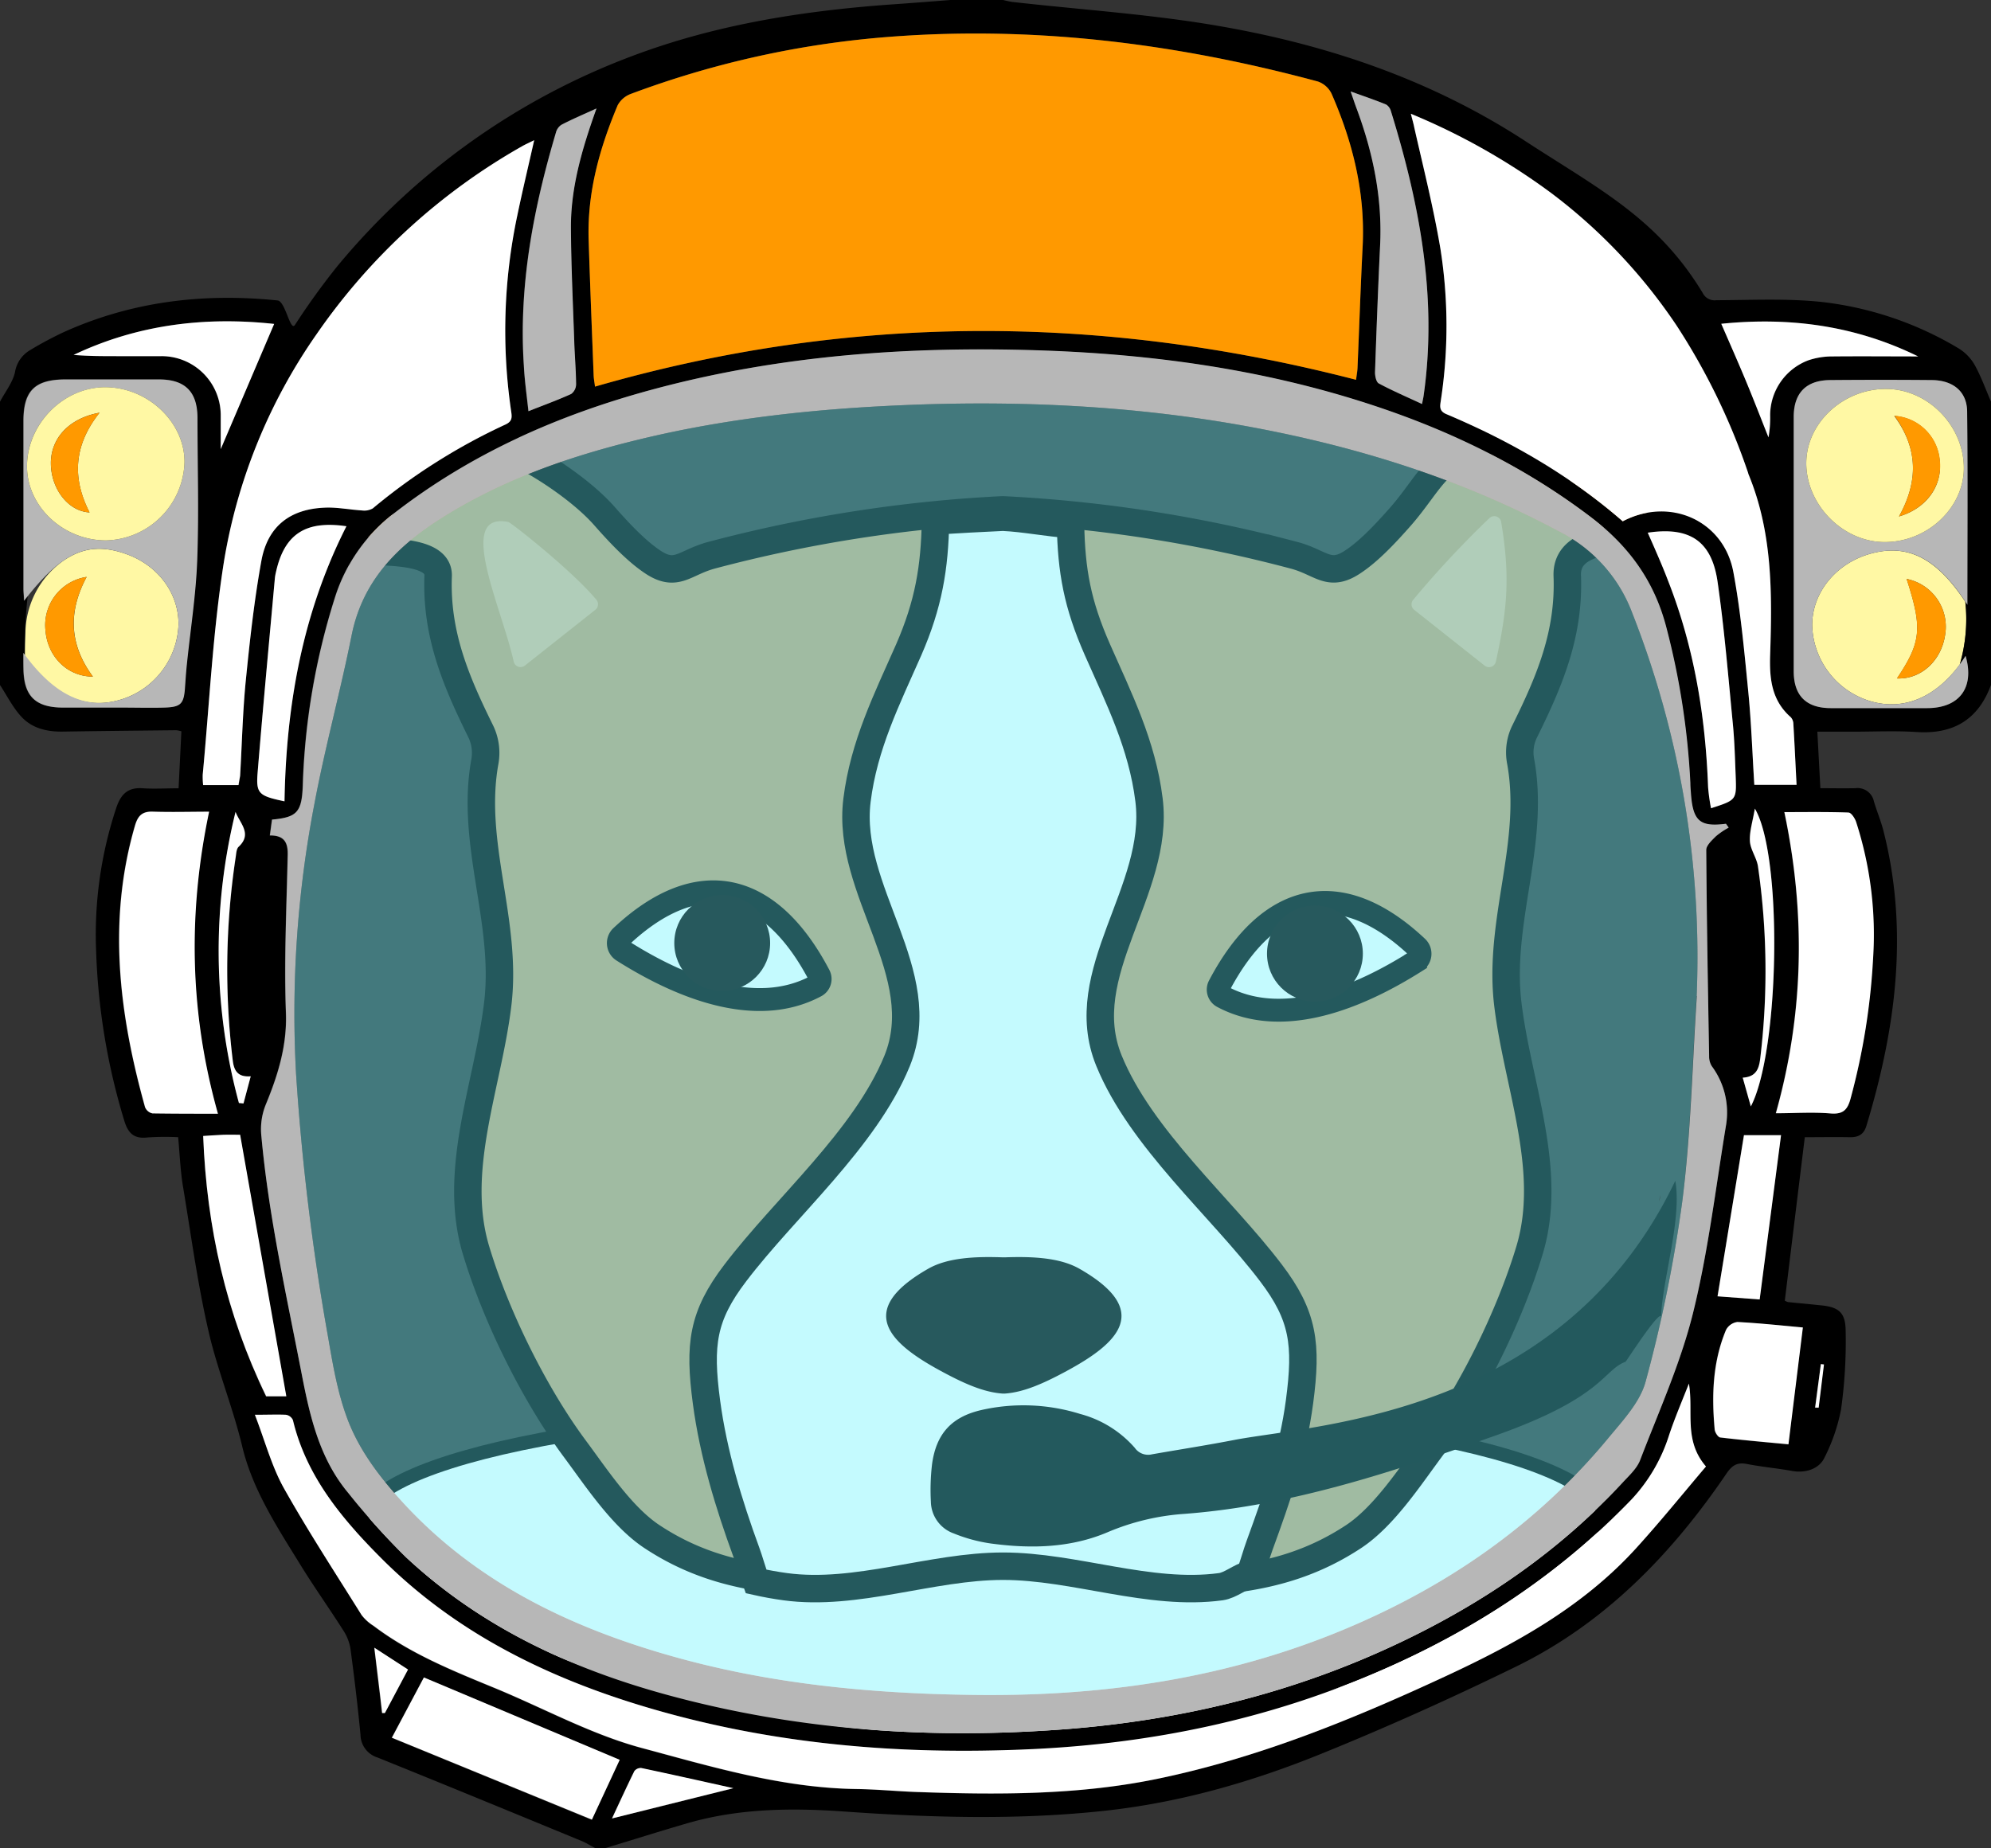 <svg xmlns="http://www.w3.org/2000/svg" viewBox="0 0 435 403.91"><rect x="0" y="0" width="435" height="403.91" fill="#333333" stroke="none"/><defs><style>.cls-1,.cls-10,.cls-3,.cls-4{fill:#fff;}.cls-1{stroke:#000;stroke-width:3px;}.cls-1,.cls-2,.cls-3,.cls-4{stroke-miterlimit:10;}.cls-2{fill:#c69c6d;}.cls-2,.cls-3,.cls-4{stroke:#020000;}.cls-2,.cls-3{stroke-width:6px;}.cls-4{stroke-width:5px;}.cls-5{fill:#e0b892;}.cls-6{fill:#070000;}.cls-7{fill:#fff8a4;}.cls-8{fill:#f90;}.cls-9{fill:#b7b7b7;}.cls-11,.cls-12{fill:#60f1fc;}.cls-11{opacity:0.37;}</style></defs><title>deploy</title><g id="Layer_2" data-name="Layer 2"><g id="Layer_1-2" data-name="Layer 1"><path class="cls-1" d="M351,332.94c0,14.36-52.92,48-133,48s-139-33.64-139-48,58.92-26,139-26S351,318.58,351,332.94Z"/><path class="cls-2" d="M219.07,340.62c16.61,0,33.88,6.59,50.35,4.48,9.54-1.22,18-3.82,26.31-9.29,6.56-4.33,12.09-12.78,16.86-19.22,8.8-11.85,17.23-28.88,21.59-43.38,5.27-17.53-2.6-36-4.74-53.74-2.2-18.21,6.11-35.22,2.77-53.23a10.33,10.33,0,0,1,.93-6.45c5.36-10.84,9.77-21.14,9.28-33.94-.52-13.67,32.66-4,24.08-14-1.16-1.34-38.59-16.32-40.28-15.85-12.45,3.44-13.48,9.15-20.21,16.87-3,3.39-6.8,7.56-10.57,10-5.16,3.37-6.85,0-12.78-1.54a306.32,306.32,0,0,0-63.59-9.91,306.33,306.33,0,0,0-63.58,9.91c-5.93,1.58-7.63,4.91-12.78,1.54-3.77-2.48-7.61-6.65-10.57-10-6.67-7.65-20.74-15.63-22.49-14.85C30,133.59,96.24,112.27,95.73,125.85c-.49,12.76,3.89,23,9.22,33.82a10.76,10.76,0,0,1,1,6.7c-3.29,18,5,34.94,2.79,53.1-2.14,17.77-10,36.21-4.74,53.74,4.36,14.5,12.78,31.53,21.58,43.38,4.78,6.44,10.31,14.89,16.87,19.22,8.27,5.47,16.77,8.07,26.31,9.29C185.2,347.21,202.47,340.62,219.07,340.62Z"/><path class="cls-3" d="M283.93,306.29c1.66-12.52.88-18.75-6.28-28.16-10.93-14.39-28.39-29.26-35.36-46.33-7.82-19.17,11.22-37.18,8.75-57-1.5-12.09-6.56-22.12-11.3-32.88-4.36-9.92-5.66-17.16-5.85-27.31-5-.32-9.89-1.35-14.75-1.58-4.86.23-9.79.48-14.75.8C204.21,124,202.9,132,198.54,142c-4.74,10.76-9.8,20.79-11.3,32.88-2.47,19.79,16.57,37.8,8.75,57-7,17.07-24.43,31.94-35.36,46.33-7.16,9.41-7.94,15.64-6.28,28.16,1.49,11.23,4.88,22.38,8.72,32.86.63,1.7,1.29,4.14,2.12,6.37,2.08.47,4.2.85,6.38,1.15,15.56,2.11,31.88-4.48,47.57-4.48s32,6.59,47.57,4.48c2.18-.3,4.3-2.23,6.38-2.7.83-2.24,1.49-4.67,2.12-6.37C279.05,327.12,282.44,317.52,283.93,306.29Z"/><path class="cls-4" d="M135.76,204.62c16.89-15.85,32.55-11.83,43.21,8.48a1.77,1.77,0,0,1-.71,2.4c-13.25,7.09-29.89.1-42.19-7.68A2,2,0,0,1,135.76,204.62Z"/><path class="cls-5" d="M112.24,144.59c-2.58-11.77-12.81-32.87-1.17-30.51.59.12,13.94,10.62,19.24,17a1.54,1.54,0,0,1-.24,2.18l-15.39,12.19A1.53,1.53,0,0,1,112.24,144.59Z"/><path class="cls-6" d="M235.86,277.28c-4.24-2.43-10.2-2.72-16.23-2.51H219c-6-.21-12,.08-16.23,2.51-16,9.15-8.41,16.27,2.81,22.34,5.18,2.81,9.36,4.62,13.4,4.92a1.24,1.24,0,0,0,.32,0,1.2,1.2,0,0,0,.32,0c4-.3,8.22-2.11,13.41-4.92C244.28,293.55,251.87,286.43,235.86,277.28Z"/><path class="cls-5" d="M326.82,144.59c2.58-11.77,3.11-18.79,1.16-30.51a1.53,1.53,0,0,0-2.57-.85,218.24,218.24,0,0,0-16.66,17.86,1.54,1.54,0,0,0,.23,2.18l15.39,12.19A1.53,1.53,0,0,0,326.82,144.59Z"/><path class="cls-4" d="M309.58,206.94c-16.89-15.85-32.54-11.83-43.21,8.49a1.78,1.78,0,0,0,.72,2.4c13.25,7.08,29.88.1,42.19-7.68A2,2,0,0,0,309.58,206.94Z"/><circle class="cls-6" cx="157.79" cy="206.09" r="10.47"/><circle class="cls-6" cx="287.29" cy="208.41" r="10.47"/><g id="xWrKPt.tif"><path class="cls-7" d="M26.82,152.75A17.79,17.79,0,0,0,39,136.51c.08-6.83-4.45-12.95-11.42-15.43-5.19-1.84-9.37-1.54-13.75,1.47a19.63,19.63,0,0,0-8.27,15.52c-.07,1.78-.1,3.55-.11,5.31C12.21,152.51,19.14,155.26,26.82,152.75Zm-7.89-26.67c-4,7.48-3.89,14.67,1.37,21.78-5.6,0-9.94-4.38-10.37-10.14A10.66,10.66,0,0,1,18.93,126.08Z"/><path class="cls-7" d="M408.51,121.05c-7.49,2.15-12.64,8.57-12.58,15.68a17.83,17.83,0,0,0,12.6,16.47c7.29,2.19,14.26-.69,19.66-8a35.48,35.48,0,0,0,1.2-13.67C423,121.82,416.62,118.73,408.51,121.05ZM425,138.6c-.79,5.78-5.29,9.9-10.54,9.66,5.31-7.94,5.6-10.95,2.11-21.74A10.65,10.65,0,0,1,425,138.6Z"/><path d="M431.43,79.75a10.15,10.15,0,0,0-3.53-3.63A74.47,74.47,0,0,0,398.12,66c-7.65-.82-15.44-.42-23.16-.39A2.89,2.89,0,0,1,372,64c-9.83-16.24-22.58-22.65-38.49-33C311.87,16.83,287.93,9.06,262.72,5.09,249,2.94,235.07,2,221.25.43c-.71-.08-1.41-.28-2.11-.43H207.66c-4.43.34-8.86.7-13.3,1C175,2.42,156.15,5.43,138,12.29A153.36,153.36,0,0,0,73.73,58.14,154.83,154.83,0,0,0,64.45,71c-1.05,1.57-2.08-5.17-3.8-5.34C44.5,64,28.84,65.85,13.93,72.58a79.56,79.56,0,0,0-7.46,4,6.82,6.82,0,0,0-3.2,4.78C2.75,83.61,1.14,85.64,0,87.78V149.7c1.53,2.33,2.79,4.9,4.66,6.92,2.32,2.52,5.55,3.31,9,3.26,8.28-.13,16.56-.21,24.85-.3a5.77,5.77,0,0,1,1.12.24c-.19,3.94-.39,7.89-.61,12.45-2.75,0-5.27.16-7.76,0-3.33-.27-4.87,1.29-5.88,4.34A87.93,87.93,0,0,0,21,207.84,143,143,0,0,0,27.18,245c.85,2.76,2.2,3.92,5.1,3.57a58,58,0,0,1,6.64-.05c.33,3.43.47,7,1,10.41,1.89,11.32,3.38,22.76,6.09,33.88C48,300.6,51,308.12,52.9,316c2.23,9.44,7.54,17.55,12.57,25.7,3.06,5,6.44,9.73,9.57,14.66a10.23,10.23,0,0,1,1.53,3.95c.84,6.24,1.59,12.5,2.19,18.77a5.29,5.29,0,0,0,3.73,5c14.87,6,29.68,12.1,44.49,18.2,1.07.44,2.06,1.07,3.08,1.6h2.19c6-1.81,11.92-3.69,17.91-5.43,11.18-3.24,22.57-3.39,34.1-2.58,19,1.35,38,1.91,57-.14,16.42-1.77,32.18-6.28,47.38-12.45,14.41-5.84,28.62-12.24,42.59-19.07,19.4-9.48,34-24.55,46-42.22,1.2-1.75,2.31-2.47,4.42-2.06,3.29.64,6.64.94,9.94,1.53,2.84.5,5.89-.39,7.07-3A39.75,39.75,0,0,0,402.24,308a107.48,107.48,0,0,0,1-17.39c-.08-3.92-1.67-5-5.52-5.36-2.35-.25-4.71-.46-7.06-.7a4,4,0,0,1-.71-.3q2.16-17.75,4.37-35.73c3.27,0,6.52-.06,9.76,0,1.89.05,3.11-.55,3.69-2.46,6.42-21.19,9.3-42.58,3.74-64.46-.56-2.2-1.46-4.31-2.1-6.5a3.65,3.65,0,0,0-4.07-2.85c-2.44.05-4.88,0-7.62,0-.23-4.32-.44-8.2-.66-12.35h7.72c4.64,0,9.3-.23,13.93.07,8.05.54,13.51-2.69,16.3-10.32V87.78C433.83,85.09,432.85,82.3,431.43,79.75Zm-12.32-1.86c-6.21,0-12.42-.06-18.63,0a16.47,16.47,0,0,0-5.33.84,12.87,12.87,0,0,0-8.37,12,24.29,24.29,0,0,1-.36,4.85c-1.63-4.09-3.21-8.2-4.9-12.26S378,75.2,376.07,70.76C391.12,69.22,405.45,71.19,419.11,77.89ZM338.85,42.14a119,119,0,0,1,27.5,29.07,142.37,142.37,0,0,1,15.59,32.15,2.68,2.68,0,0,0,.07.27c5.25,12.67,5.19,26,4.74,39.34-.18,5.19.25,10.05,4.5,13.76a2.25,2.25,0,0,1,.57,1.46c.26,4.36.46,8.73.7,13.33h-9.23c-.43-6.84-.66-13.67-1.33-20.45-.86-8.71-1.65-17.47-3.25-26.06-2.1-11.28-13.9-16.5-24.17-11.09C343.06,103.93,330,96.41,316,90.5c-1.72-.72-1.35-1.88-1.18-3.12a108.16,108.16,0,0,0-.11-33C313.21,45.47,311,36.71,309,27.89c-.19-.86-.44-1.72-.77-3A144,144,0,0,1,338.85,42.14ZM58.06,241.31c2.63-6.38,4.63-12.81,4.36-20-.42-11.48.14-23,.39-34.5.06-2.67-.75-4.25-3.9-4.22.17-1.24.32-2.37.47-3.46,5.4-.5,6.49-1.57,6.72-7.29a151.21,151.21,0,0,1,7-41.14,37.23,37.23,0,0,1,13.06-18.61c16.87-13.06,35.9-21.43,56.3-26.94,27.68-7.48,55.94-9.5,84.47-8.57,24.59.8,48.79,4.11,72.27,11.77,17.33,5.65,33.55,13.47,48.19,24.57,8.39,6.36,14.06,14.08,16.69,24.45a166.3,166.3,0,0,1,5.18,33.74c0,.82.08,1.64.14,2.46.44,5.91,2,7.2,7.64,6.47l.62.86a16.33,16.33,0,0,0-2.78,1.88c-.87.87-2.12,2-2.12,3,.1,15.06.37,30.12.63,45.18A3.93,3.93,0,0,0,374,233a17,17,0,0,1,3.13,12.77c-2.28,13.77-3.9,27.7-7.24,41.2-2.73,11-7.48,21.49-11.55,32.12-.72,1.86-2.43,3.4-3.84,4.93-13.85,15-30.42,26.3-48.77,35-23.15,11-47.64,16.93-73.1,18.88-29.27,2.23-58.24.28-86.66-7.45-21.27-5.78-40.91-14.89-57.23-30.11a153.75,153.75,0,0,1-12.59-14c-6.33-7.53-8.43-16.72-10.25-26.15-3.33-17.2-7.18-34.29-8.78-51.78A14.3,14.3,0,0,1,58.06,241.31Zm-1.77-72.53c1.16-14.17,2.49-28.31,3.77-42.47A10.17,10.17,0,0,1,60.3,125c1.82-8.23,6.42-11.33,15.4-10-9.59,18.85-13.18,39-13.54,60.1C56.49,173.92,55.91,173.44,56.29,168.78ZM360,116.41c9.16-1.38,14,1.81,15.27,10.8,1.48,10.27,2.32,20.63,3.33,31,.37,3.81.47,7.64.62,11.47.19,5.15.16,5.15-5.39,6.95a42,42,0,0,1-.64-4.6c-.57-15.5-3.05-30.63-8.75-45.13C363.12,123.42,361.58,120,360,116.41Zm21,131.67h8.1c-1.59,12.24-3.12,24-4.67,35.9l-9.2-.69C377.19,271.51,379.12,259.75,381,248.08Zm1.5-6.29c-.68-2.4-1.18-4.2-1.77-6.28,3.46-.21,3.66-2.63,3.94-5.18a159.1,159.1,0,0,0-.61-41c-.28-1.88-1.65-3.64-1.76-5.5-.12-2.11.6-4.26,1.08-7.12C389.51,187,388.85,229.65,382.53,241.79ZM302.84,22.84a2.46,2.46,0,0,1,1.06,1.47c6.25,20.21,10.17,40.69,7.16,62-.07.53-.19,1.06-.37,2-3.27-1.53-6.43-2.88-9.45-4.5-.57-.3-.85-1.67-.82-2.53.32-9.21.67-18.42,1.11-27.62.51-10.48-1.59-20.49-5.25-30.24-.34-.92-.64-1.85-1.19-3.42C298,21,300.45,21.86,302.84,22.84Zm-165-2.34A206.13,206.13,0,0,1,191.46,8.29c32.76-2.93,64.84,1,96.46,9.52a5.21,5.21,0,0,1,3,2.66c4.67,10.66,7.4,21.72,6.79,33.48-.45,8.84-.74,17.69-1.12,26.53,0,.81-.18,1.62-.29,2.51C240.62,68.6,185.39,68.48,130,84.49c-.09-.78-.27-1.64-.3-2.51-.38-9.85-.78-19.7-1.09-29.55-.33-10.33,2.37-20,6.35-29.45A5.42,5.42,0,0,1,137.87,20.5Zm-15.31,6.79c2.31-1.18,4.7-2.19,7.77-3.59-3.24,9.05-5.64,17.39-5.59,26.16.05,8.29.45,16.58.73,24.87.1,3.1.38,6.19.4,9.29a2.67,2.67,0,0,1-1.08,2.08c-2.88,1.31-5.86,2.39-9.33,3.76-.38-3.55-.84-6.74-1-9.94-1.16-17.45,2.08-34.31,7-50.93A2.91,2.91,0,0,1,122.56,27.29ZM69.19,73A135.89,135.89,0,0,1,114,32c.76-.44,1.57-.79,2.71-1.36-1.28,5.7-2.55,11-3.66,16.32a121.46,121.46,0,0,0-1.36,43c.2,1.33.18,2.13-1.23,2.8a130.76,130.76,0,0,0-29,18.34,3.76,3.76,0,0,1-2.41.45c-2.62-.15-5.25-.71-7.86-.62-7.72.24-12.69,4-14.08,11.61-1.56,8.6-2.52,17.32-3.39,26-.7,7-.85,14-1.26,21,0,.62-.17,1.24-.27,2H44.38a17.12,17.12,0,0,1-.09-2.28c1.48-15.61,2.21-31.35,4.68-46.81A121,121,0,0,1,69.19,73ZM50.86,231.8c.27,2.23,1.14,3.63,3.92,3.41-.59,2.2-1.08,4.07-1.58,5.93l-1-.1a126.9,126.9,0,0,1-.7-63.61c.92,2.48,3.72,4.78.67,7.62-.5.47-.52,1.53-.65,2.33A164,164,0,0,0,50.86,231.8Zm9-161c-3.85,9-7.66,17.95-11.67,27.36,0-2.72,0-5,0-7.32a12.91,12.91,0,0,0-13-13c-3.18,0-6.37,0-9.56,0s-6.36,0-9.58-.27C30,70.94,44.74,69.14,59.9,70.79Zm-24,83.83c-3.09.09-6.19,0-9.28,0q-6.42,0-12.84,0c-6.1,0-8.63-2.52-8.68-8.62,0-.91,0-1.81,0-3.36.1.15.21.28.32.42a116.28,116.28,0,0,1,.68-12.93c-.29.37-.59.74-.88,1.12,0-1-.12-1.81-.12-2.6q0-18.34,0-36.69c0-6.6,2.5-9.06,9.12-9.08,6.83,0,13.66,0,20.49,0,5.7,0,8.38,2.68,8.4,8.37,0,10.41.33,20.83-.06,31.22-.29,7.64-1.5,15.24-2.28,22.86-.17,1.64-.27,3.28-.39,4.92C40.15,153.81,39.5,154.51,35.92,154.62Zm-2.61,88.66a2.26,2.26,0,0,1-1.61-1.36c-5.66-20.31-8.24-40.74-2.21-61.49.62-2.14,1.54-3.18,3.92-3.09,4.15.17,8.31,0,12.28,0-4.56,21.75-4.39,43.53,1.93,66C42.86,243.35,38.08,243.39,33.31,243.28Zm11.08,5c1.5-.09,2.93-.21,4.35-.26s2.71,0,3.73,0l10.09,57.16h-4.4C49.4,287.09,45.14,268.22,44.39,248.25Zm39.1,126.07c-.54-4.49-1.08-9-1.7-14.24l7.36,4.77-5.05,9.5Zm45.83,23.36-43.7-17.93c2.38-4.49,4.63-8.71,7-13.17l42.78,18C133.34,389,131.39,393.21,129.32,397.68Zm4.4-.29c1.72-3.68,3.24-7,4.88-10.34a1.76,1.76,0,0,1,1.52-.68c6.48,1.37,12.94,2.82,20.12,4.41Zm223.48-58.8c-11.5,12.56-26.07,20.6-41.28,27.67-20.44,9.5-41.24,18-63.42,22.54-17.26,3.52-34.76,3.42-52.26,2.81-4.37-.16-8.73-.59-13.09-.65-16.22-.21-31.68-4.87-47.08-9-11.07-3-21.38-8.7-32.08-13.1-9.18-3.78-18.39-7.49-26.4-13.56A9.93,9.93,0,0,1,79,352.94c-5.74-9.2-11.68-18.29-17-27.76-2.66-4.78-4.09-10.25-6.31-16,2.85,0,4.82-.09,6.77,0A2,2,0,0,1,64,310.35c2.9,12.14,10.53,21.34,19,29.87,15.84,16,35.33,25.85,56.6,32.37,28.1,8.61,56.94,11.05,86.17,9.64,26-1.25,51.08-6.47,75-16.76,21-9,39.78-21.27,55.72-37.82a36.75,36.75,0,0,0,8.17-14c1.23-3.61,2.72-7.13,4.32-11.27,1.05,6.19-1.21,12.38,3.73,18.11C367.83,326.19,362.71,332.57,357.2,338.59Zm40.63-40.49.68.08c-.39,3.15-.77,6.29-1.16,9.44h-.77Q397.2,302.86,397.83,298.1Zm-3.93-8-3.15,25.53c-4.49-.43-9.71-.88-14.91-1.5-.47-.06-1.14-1.1-1.2-1.73-.68-7.43-.45-14.8,2.49-21.8a3.31,3.31,0,0,1,2.47-1.7C384.5,289.16,389.39,289.69,393.9,290.1Zm9.93-112.53c.6,0,1.41,1.25,1.68,2.07a80,80,0,0,1,3.71,29.67A146.78,146.78,0,0,1,404.34,240c-.66,2.48-1.6,3.56-4.39,3.33-4-.33-8-.08-12-.08,6.26-22.28,6.42-44.06,1.86-65.81C394.31,177.48,399.08,177.4,403.83,177.57ZM421,154.75c-7,0-14,0-21,0-5.39,0-8.11-2.71-8.12-8.06q0-27.78,0-55.56c0-5.24,2.7-8,7.87-8.07q11.21-.1,22.39,0c4.6.07,7.58,2.53,7.63,6.86.17,13.85.07,27.7.07,42.25l-.45-.67a35.48,35.48,0,0,1-1.2,13.67q.65-.87,1.26-1.83C431.44,150.25,428.13,154.75,421,154.75Z"/><path class="cls-8" d="M296.27,83C240.62,68.6,185.39,68.48,130,84.49c-.09-.78-.27-1.64-.3-2.51-.38-9.85-.78-19.7-1.09-29.55-.33-10.33,2.37-20,6.35-29.45a5.42,5.42,0,0,1,2.94-2.48A206.13,206.13,0,0,1,191.46,8.29c32.76-2.93,64.84,1,96.46,9.52a5.21,5.21,0,0,1,3,2.66c4.67,10.66,7.4,21.72,6.79,33.48-.45,8.84-.74,17.69-1.12,26.53C296.53,81.29,296.38,82.1,296.27,83Z"/><path class="cls-9" d="M377.69,180.86a16.33,16.33,0,0,0-2.78,1.88c-.87.87-2.12,2-2.12,3,.1,15.06.37,30.12.63,45.18A3.93,3.93,0,0,0,374,233a17,17,0,0,1,3.13,12.77c-2.28,13.77-3.9,27.7-7.24,41.2-2.73,11-7.48,21.49-11.55,32.12-.72,1.86-2.43,3.4-3.84,4.93-13.85,15-30.42,26.3-48.77,35-23.15,11-47.64,16.93-73.1,18.88-29.27,2.23-58.24.28-86.66-7.45-21.27-5.78-40.91-14.89-57.23-30.11a153.75,153.75,0,0,1-12.59-14c-6.33-7.53-8.43-16.72-10.25-26.15-3.33-17.2-7.18-34.29-8.78-51.78a14.3,14.3,0,0,1,1-7.12c2.63-6.38,4.63-12.81,4.36-20-.42-11.48.14-23,.39-34.5.06-2.67-.75-4.25-3.9-4.22l.47-3.46c5.4-.5,6.49-1.57,6.72-7.29a151.21,151.21,0,0,1,7-41.14,37.23,37.23,0,0,1,13.06-18.61c16.87-13.06,35.9-21.43,56.3-26.94,27.68-7.48,55.94-9.5,84.47-8.57,24.59.8,48.79,4.11,72.27,11.77,17.33,5.65,33.55,13.47,48.19,24.57,8.39,6.36,14.06,14.08,16.69,24.45a166.3,166.3,0,0,1,5.18,33.74c0,.82.08,1.64.14,2.46.44,5.91,2,7.2,7.64,6.47Zm-7,36.81A205.29,205.29,0,0,0,356.63,134a32.73,32.73,0,0,0-16-17.85c-22.35-12-46.17-19.19-71-23.49-23.33-4-46.86-5.09-70.49-4.19-20.05.77-40,2.83-59.5,7.57-15.29,3.7-30,8.83-43.41,17.35-9.62,6.12-17.07,13.7-19.42,25.51-2.46,12.33-5.82,24.49-8.13,36.85a241.92,241.92,0,0,0-4,58.86,515.67,515.67,0,0,0,7,57.58c1,5.82,2,11.75,4,17.28,2.62,7.36,7.43,13.57,12.73,19.29,15.7,16.92,35.6,26.59,57.34,32.87,22.21,6.43,45,8.55,68,8.78,27.59.27,54.44-3.65,80.06-14.38,22.45-9.4,42-22.92,57.6-41.79,3.17-3.84,7-7.89,8.17-12.46a307,307,0,0,0,7.95-39.09C369.44,247.8,369.74,232.69,370.73,217.67Z"/><path class="cls-10" d="M308.25,24.86a144,144,0,0,1,30.6,17.28,119,119,0,0,1,27.5,29.07,142.37,142.37,0,0,1,15.59,32.15,2.68,2.68,0,0,0,.07.27c5.25,12.67,5.19,26,4.74,39.34-.18,5.19.25,10.05,4.5,13.76a2.25,2.25,0,0,1,.57,1.46c.26,4.36.46,8.73.7,13.33h-9.23c-.43-6.84-.66-13.67-1.33-20.45-.86-8.71-1.65-17.47-3.25-26.06-2.1-11.28-13.9-16.5-24.17-11.09C343.06,103.93,330,96.41,316,90.5c-1.72-.72-1.35-1.88-1.18-3.12a108.16,108.16,0,0,0-.11-33C313.21,45.47,311,36.71,309,27.89,308.83,27,308.58,26.17,308.25,24.86Z"/><path class="cls-10" d="M369,302.37c1.05,6.19-1.21,12.38,3.73,18.11-4.86,5.71-10,12.09-15.49,18.11-11.5,12.56-26.07,20.6-41.28,27.67-20.44,9.5-41.24,18-63.42,22.54-17.26,3.52-34.76,3.42-52.26,2.81-4.37-.16-8.73-.59-13.09-.65-16.22-.21-31.68-4.87-47.08-9-11.07-3-21.38-8.7-32.08-13.1-9.18-3.78-18.39-7.49-26.4-13.56A9.93,9.93,0,0,1,79,352.94c-5.74-9.2-11.68-18.29-17-27.76-2.66-4.78-4.09-10.25-6.31-16,2.85,0,4.82-.09,6.77,0A2,2,0,0,1,64,310.35c2.9,12.14,10.53,21.34,19,29.87,15.84,16,35.33,25.85,56.6,32.37,28.1,8.61,56.94,11.05,86.17,9.64,26-1.25,51.08-6.47,75-16.76,21-9,39.78-21.27,55.72-37.82a36.75,36.75,0,0,0,8.17-14C365.87,310,367.36,306.51,369,302.37Z"/><path class="cls-10" d="M52.11,171.57H44.38a17.12,17.12,0,0,1-.09-2.28c1.48-15.61,2.21-31.35,4.68-46.81A121,121,0,0,1,69.19,73,135.89,135.89,0,0,1,114,32c.76-.44,1.57-.79,2.71-1.36-1.28,5.7-2.55,11-3.66,16.32a121.46,121.46,0,0,0-1.36,43c.2,1.33.18,2.13-1.23,2.8a130.76,130.76,0,0,0-29,18.34,3.76,3.76,0,0,1-2.41.45c-2.62-.15-5.25-.71-7.86-.62-7.72.24-12.69,4-14.08,11.61-1.56,8.6-2.52,17.32-3.39,26-.7,7-.85,14-1.26,21C52.34,170.22,52.21,170.84,52.11,171.57Z"/><path class="cls-10" d="M45.69,177.39c-4.56,21.75-4.39,43.53,1.93,66-4.76,0-9.54,0-14.31-.07a2.26,2.26,0,0,1-1.61-1.36c-5.66-20.31-8.24-40.74-2.21-61.49.62-2.14,1.54-3.18,3.92-3.09C37.56,177.51,41.72,177.39,45.69,177.39Z"/><path class="cls-10" d="M388,243.29c6.26-22.28,6.42-44.06,1.86-65.81,4.46,0,9.23-.08,14,.09.6,0,1.41,1.25,1.68,2.07a80,80,0,0,1,3.71,29.67A146.78,146.78,0,0,1,404.34,240c-.66,2.48-1.6,3.56-4.39,3.33C396,243,392,243.29,388,243.29Z"/><path class="cls-9" d="M429.84,132.16c-6.51-10.22-13-13.49-21.33-11.11-7.49,2.15-12.64,8.57-12.58,15.68a17.83,17.83,0,0,0,12.6,16.47c7.87,2.37,15.37-1.17,20.92-9.87,2,6.92-1.32,11.42-8.43,11.42s-14,0-21,0c-5.39,0-8.11-2.71-8.12-8.06q0-27.78,0-55.56c0-5.24,2.7-8,7.87-8.07q11.21-.1,22.39,0c4.6.07,7.58,2.53,7.63,6.86C429.94,103.76,429.84,117.61,429.84,132.16Zm-.78-29.65c.14-9.22-7.61-17.34-16.71-17.51-9.43-.17-17.6,7.24-17.71,16.07-.1,9.09,7.83,17.26,16.91,17.39C420.84,118.59,428.93,111.22,429.06,102.51Z"/><path class="cls-9" d="M5.12,142.69C12,152.16,19,155.3,26.82,152.75A17.79,17.79,0,0,0,39,136.51c.08-6.83-4.45-12.95-11.42-15.43-8.37-3-14.12-.38-22.32,10.22,0-1-.12-1.81-.12-2.6q0-18.34,0-36.69c0-6.6,2.5-9.06,9.12-9.08,6.83,0,13.66,0,20.49,0,5.7,0,8.38,2.68,8.4,8.37,0,10.41.33,20.83-.06,31.22-.29,7.64-1.5,15.24-2.28,22.86-.17,1.64-.27,3.28-.39,4.92-.25,3.52-.9,4.22-4.48,4.33-3.09.09-6.19,0-9.28,0q-6.42,0-12.84,0c-6.1,0-8.63-2.52-8.68-8.62C5.11,145.14,5.12,144.24,5.12,142.69Zm18-24.59A17.61,17.61,0,0,0,40.31,101c.06-8.69-7.93-16.29-17.18-16.37s-17.25,8-17.23,17.31C5.92,110.71,13.81,118.11,23.16,118.1Z"/><path class="cls-10" d="M85.62,379.75c2.38-4.49,4.63-8.71,7-13.17l42.78,18c-2.06,4.43-4,8.6-6.08,13.07Z"/><path class="cls-9" d="M310.69,88.29c-3.27-1.53-6.43-2.88-9.45-4.5-.57-.3-.85-1.67-.82-2.53.32-9.21.67-18.42,1.11-27.62.51-10.48-1.59-20.49-5.25-30.24-.34-.92-.64-1.85-1.19-3.42,2.91,1.06,5.36,1.88,7.75,2.86a2.46,2.46,0,0,1,1.06,1.47c6.25,20.21,10.17,40.69,7.16,62C311,86.82,310.87,87.35,310.69,88.29Z"/><path class="cls-9" d="M130.33,23.7c-3.24,9.05-5.64,17.39-5.59,26.16.05,8.29.45,16.58.73,24.87.1,3.1.38,6.19.4,9.29a2.67,2.67,0,0,1-1.08,2.08c-2.88,1.31-5.86,2.39-9.33,3.76-.38-3.55-.84-6.74-1-9.94-1.16-17.45,2.08-34.31,7-50.93a2.91,2.91,0,0,1,1.19-1.7C124.87,26.11,127.26,25.1,130.33,23.7Z"/><path class="cls-10" d="M62.16,175.12c-5.67-1.2-6.25-1.68-5.87-6.34,1.16-14.17,2.49-28.31,3.77-42.47A10.17,10.17,0,0,1,60.3,125c1.82-8.23,6.42-11.33,15.4-10C66.11,133.87,62.52,154.05,62.16,175.12Z"/><path class="cls-10" d="M62.56,305.14h-4.4c-8.76-18.05-13-36.92-13.77-56.89,1.5-.09,2.93-.21,4.35-.26s2.71,0,3.73,0Z"/><path class="cls-10" d="M360,116.41c9.16-1.38,14,1.81,15.27,10.8,1.48,10.27,2.32,20.63,3.33,31,.37,3.81.47,7.64.62,11.47.19,5.15.16,5.15-5.39,6.95a42,42,0,0,1-.64-4.6c-.57-15.5-3.05-30.63-8.75-45.13C363.12,123.42,361.58,120,360,116.41Z"/><path class="cls-10" d="M393.9,290.1l-3.15,25.53c-4.49-.43-9.71-.88-14.91-1.5-.47-.06-1.14-1.1-1.2-1.73-.68-7.43-.45-14.8,2.49-21.8a3.31,3.31,0,0,1,2.47-1.7C384.5,289.16,389.39,289.69,393.9,290.1Z"/><path class="cls-10" d="M59.9,70.79,48.23,98.15c0-2.72,0-5,0-7.32a12.91,12.91,0,0,0-13-13c-3.18,0-6.37,0-9.56,0s-6.36,0-9.58-.27C30,70.94,44.74,69.14,59.9,70.79Z"/><path class="cls-10" d="M376.07,70.76c15.05-1.54,29.38.43,43,7.13-6.21,0-12.42-.06-18.63,0a16.47,16.47,0,0,0-5.33.84,12.87,12.87,0,0,0-8.37,12,24.29,24.29,0,0,1-.36,4.85c-1.63-4.09-3.21-8.2-4.9-12.26S378,75.2,376.07,70.76Z"/><path class="cls-10" d="M389.13,248.08c-1.59,12.24-3.12,24-4.67,35.9l-9.2-.69c1.93-11.78,3.86-23.54,5.77-35.21Z"/><path class="cls-10" d="M382.53,241.79c-.68-2.4-1.18-4.2-1.77-6.28,3.46-.21,3.66-2.63,3.94-5.18a159.1,159.1,0,0,0-.61-41c-.28-1.88-1.65-3.64-1.76-5.5-.12-2.11.6-4.26,1.08-7.12C389.51,187,388.85,229.65,382.53,241.79Z"/><path class="cls-10" d="M160.24,390.78l-26.52,6.61c1.72-3.68,3.24-7,4.88-10.34a1.76,1.76,0,0,1,1.52-.68C146.6,387.74,153.06,389.19,160.24,390.78Z"/><path class="cls-10" d="M51.46,177.43c.92,2.48,3.72,4.78.67,7.62-.5.47-.52,1.53-.65,2.33a164,164,0,0,0-.62,44.42c.27,2.23,1.14,3.63,3.92,3.41l-1.58,5.93-1-.1A126.9,126.9,0,0,1,51.46,177.43Z"/><path class="cls-8" d="M20.3,147.86c-5.6,0-9.94-4.38-10.37-10.14a10.66,10.66,0,0,1,9-11.64C14.91,133.56,15,140.75,20.3,147.86Z"/><path class="cls-8" d="M414.44,148.26c5.31-7.94,5.6-10.95,2.11-21.74A10.65,10.65,0,0,1,425,138.6C424.19,144.38,419.69,148.5,414.44,148.26Z"/><path class="cls-10" d="M81.79,360.08l7.36,4.77-5.05,9.5-.61,0C83,369.83,82.41,365.33,81.79,360.08Z"/><path class="cls-10" d="M396.58,307.61l1.25-9.51.68.08c-.39,3.15-.77,6.29-1.16,9.44Z"/><path d="M251.69,317.82a3.55,3.55,0,0,1-3.76-1.42A24,24,0,0,0,236,309a41.6,41.6,0,0,0-21.58-.86c-6.51,1.5-9.88,5.18-10.78,11.83a47.6,47.6,0,0,0-.26,8.19,7.51,7.51,0,0,0,5,6.95,34.26,34.26,0,0,0,8.12,2.2c8.68,1.17,17.37,1,25.53-2.48a51.86,51.86,0,0,1,16.82-4c23.47-1.8,45.51-9.2,67.57-17,24.09-8.48,23.73-14.37,28.74-16.24,0,.17,8.53-13.18,7.76-9.3,0-7.75,4.65-21.71,3.1-30.24-24.33,51-77.63,53.19-96,56.56C263.9,315.81,257.78,316.75,251.69,317.82Z"/><path class="cls-7" d="M429.06,102.51c-.13,8.71-8.22,16.08-17.51,15.95-9.08-.13-17-8.3-16.91-17.39.11-8.83,8.28-16.24,17.71-16.07C421.45,85.17,429.2,93.29,429.06,102.51ZM414.9,112.86c6.13-1.79,9.57-6.82,8.88-12.33a10.65,10.65,0,0,0-9.92-9.63C419,97.85,419.24,105.06,414.9,112.86Z"/><path class="cls-7" d="M23.16,118.1c-9.35,0-17.24-7.39-17.26-16.17,0-9.3,8-17.4,17.23-17.31S40.37,92.3,40.31,101A17.61,17.61,0,0,1,23.16,118.1ZM21.75,90.19c-6.9,1.26-10.93,5.88-10.62,11.65.29,5.41,4,9.93,8.44,10.14C15.67,104.4,16.17,97.22,21.75,90.19Z"/><path class="cls-11" d="M356.63,134a32.73,32.73,0,0,0-16-17.85c-22.35-12-46.17-19.19-71-23.49-23.33-4-46.86-5.09-70.49-4.19-20.05.77-40,2.83-59.5,7.57-15.29,3.7-30,8.83-43.41,17.35-9.62,6.12-17.07,13.7-19.42,25.51-2.46,12.33-5.82,24.49-8.13,36.85a241.92,241.92,0,0,0-4,58.86,515.67,515.67,0,0,0,7,57.58c1,5.82,2,11.75,4,17.28,2.62,7.36,7.43,13.57,12.73,19.29,15.7,16.92,35.6,26.59,57.34,32.87,22.21,6.43,45,8.55,68,8.78,27.59.27,54.44-3.65,80.06-14.38,22.45-9.4,42-22.92,57.6-41.79,3.17-3.84,7-7.89,8.17-12.46a307,307,0,0,0,7.95-39.09c1.87-14.91,2.17-30,3.16-45A205.29,205.29,0,0,0,356.63,134Zm6.13,127.13a6.62,6.62,0,0,1-.28,1.42Z"/><path class="cls-8" d="M414.9,112.86c4.34-7.8,4.06-15-1-22a10.65,10.65,0,0,1,9.92,9.63C424.47,106,421,111.07,414.9,112.86Z"/><path class="cls-8" d="M21.75,90.19c-5.58,7-6.08,14.21-2.18,21.79-4.44-.21-8.15-4.73-8.44-10.14C10.82,96.07,14.85,91.45,21.75,90.19Z"/></g><path class="cls-12" d="M117.86,164.6h0Z"/></g></g></svg>